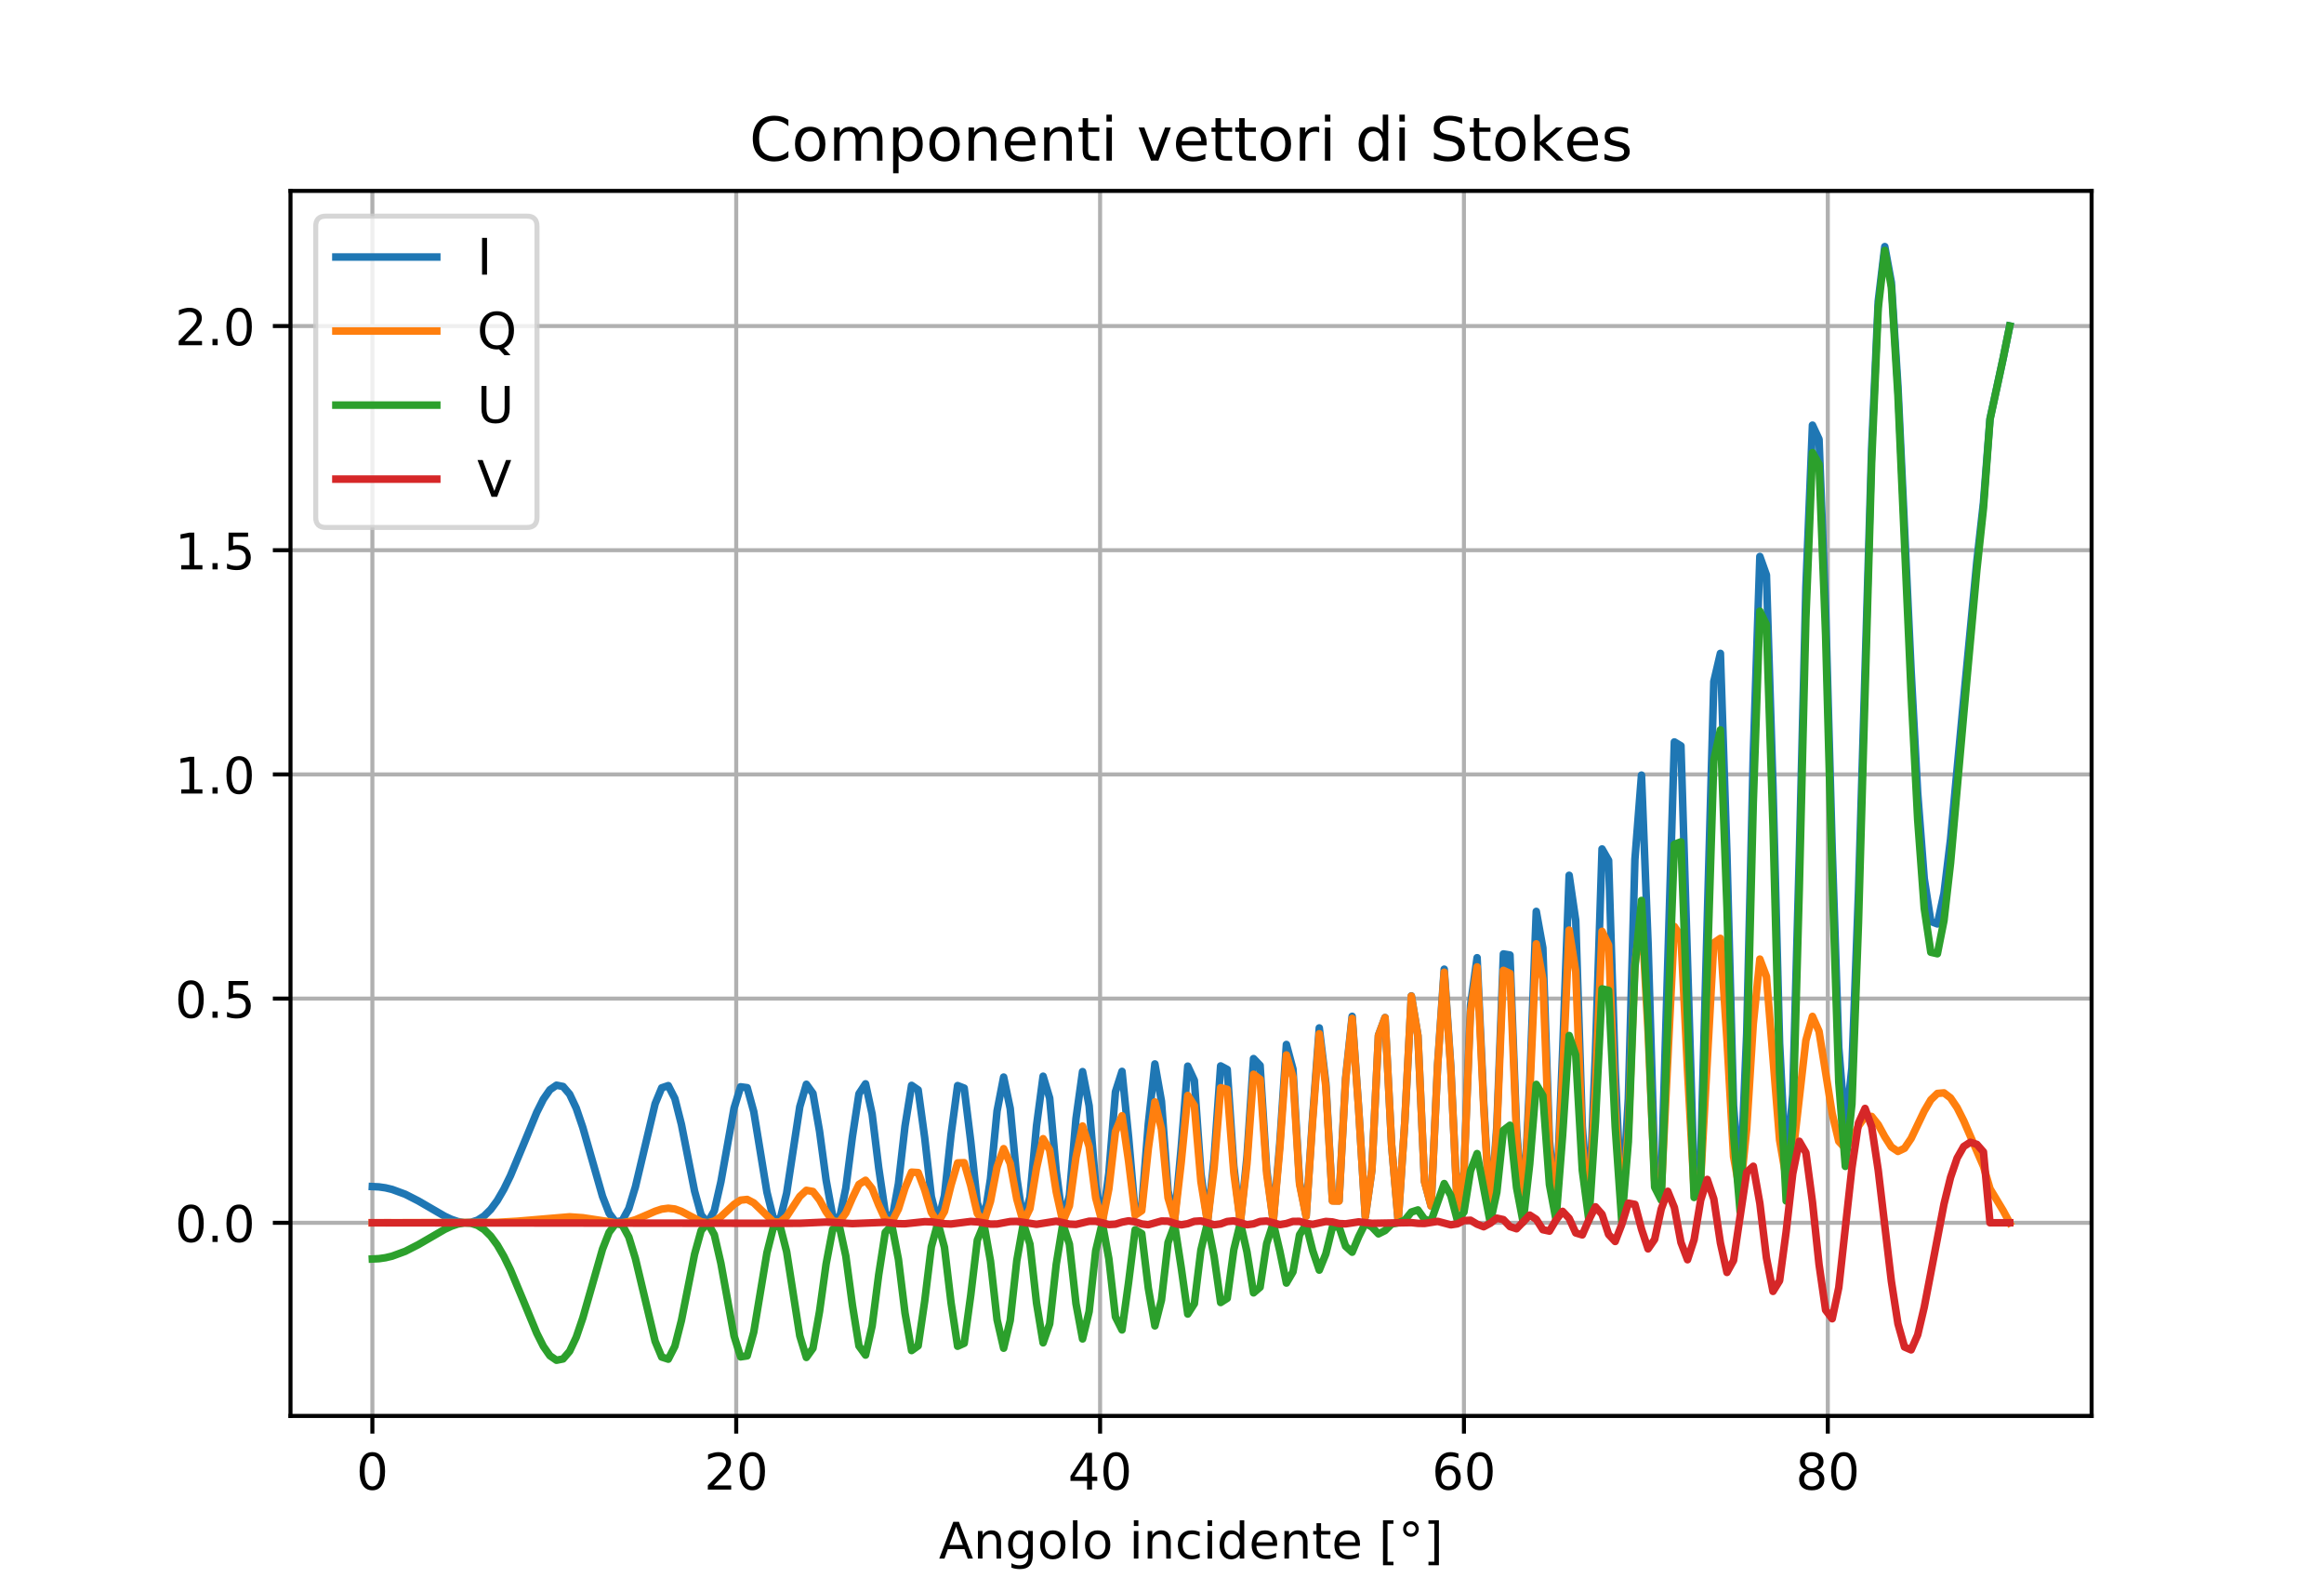<?xml version="1.0" encoding="utf-8" standalone="no"?>
<!DOCTYPE svg PUBLIC "-//W3C//DTD SVG 1.1//EN"
  "http://www.w3.org/Graphics/SVG/1.1/DTD/svg11.dtd">
<!-- Created with matplotlib (https://matplotlib.org/) -->
<svg height="315.36pt" version="1.1" viewBox="0 0 460.8 315.36" width="460.8pt" xmlns="http://www.w3.org/2000/svg" xmlns:xlink="http://www.w3.org/1999/xlink">
 <defs>
  <style type="text/css">
*{stroke-linecap:butt;stroke-linejoin:round;}
  </style>
 </defs>
 <g id="figure_1">
  <g id="patch_1">
   <path d="M 0 315.36 
L 460.8 315.36 
L 460.8 0 
L 0 0 
z
" style="fill:#ffffff;"/>
  </g>
  <g id="axes_1">
   <g id="patch_2">
    <path d="M 57.6 280.67 
L 414.72 280.67 
L 414.72 37.843 
L 57.6 37.843 
z
" style="fill:#ffffff;"/>
   </g>
   <g id="matplotlib.axis_1">
    <g id="xtick_1">
     <g id="line2d_1">
      <path clip-path="url(#pf45c859941)" d="M 73.833 280.67 
L 73.833 37.843 
" style="fill:none;stroke:#b0b0b0;stroke-linecap:square;stroke-width:0.8;"/>
     </g>
     <g id="line2d_2">
      <defs>
       <path d="M 0 0 
L 0 3.5 
" id="med51facd54" style="stroke:#000000;stroke-width:0.8;"/>
      </defs>
      <g>
       <use style="stroke:#000000;stroke-width:0.8;" x="73.833" xlink:href="#med51facd54" y="280.67"/>
      </g>
     </g>
     <g id="text_1">
      <!-- 0 -->
      <defs>
       <path d="M 31.781 66.406 
Q 24.172 66.406 20.328 58.906 
Q 16.5 51.422 16.5 36.375 
Q 16.5 21.391 20.328 13.891 
Q 24.172 6.391 31.781 6.391 
Q 39.453 6.391 43.281 13.891 
Q 47.125 21.391 47.125 36.375 
Q 47.125 51.422 43.281 58.906 
Q 39.453 66.406 31.781 66.406 
z
M 31.781 74.219 
Q 44.047 74.219 50.516 64.516 
Q 56.984 54.828 56.984 36.375 
Q 56.984 17.969 50.516 8.266 
Q 44.047 -1.422 31.781 -1.422 
Q 19.531 -1.422 13.062 8.266 
Q 6.594 17.969 6.594 36.375 
Q 6.594 54.828 13.062 64.516 
Q 19.531 74.219 31.781 74.219 
z
" id="DejaVuSans-48"/>
      </defs>
      <g transform="translate(70.651 295.269)scale(0.1 -0.1)">
       <use xlink:href="#DejaVuSans-48"/>
      </g>
     </g>
    </g>
    <g id="xtick_2">
     <g id="line2d_3">
      <path clip-path="url(#pf45c859941)" d="M 145.978 280.67 
L 145.978 37.843 
" style="fill:none;stroke:#b0b0b0;stroke-linecap:square;stroke-width:0.8;"/>
     </g>
     <g id="line2d_4">
      <g>
       <use style="stroke:#000000;stroke-width:0.8;" x="145.978" xlink:href="#med51facd54" y="280.67"/>
      </g>
     </g>
     <g id="text_2">
      <!-- 20 -->
      <defs>
       <path d="M 19.188 8.297 
L 53.609 8.297 
L 53.609 0 
L 7.328 0 
L 7.328 8.297 
Q 12.938 14.109 22.625 23.891 
Q 32.328 33.688 34.812 36.531 
Q 39.547 41.844 41.422 45.531 
Q 43.312 49.219 43.312 52.781 
Q 43.312 58.594 39.234 62.25 
Q 35.156 65.922 28.609 65.922 
Q 23.969 65.922 18.812 64.312 
Q 13.672 62.703 7.812 59.422 
L 7.812 69.391 
Q 13.766 71.781 18.938 73 
Q 24.125 74.219 28.422 74.219 
Q 39.75 74.219 46.484 68.547 
Q 53.219 62.891 53.219 53.422 
Q 53.219 48.922 51.531 44.891 
Q 49.859 40.875 45.406 35.406 
Q 44.188 33.984 37.641 27.219 
Q 31.109 20.453 19.188 8.297 
z
" id="DejaVuSans-50"/>
      </defs>
      <g transform="translate(139.616 295.269)scale(0.1 -0.1)">
       <use xlink:href="#DejaVuSans-50"/>
       <use x="63.623" xlink:href="#DejaVuSans-48"/>
      </g>
     </g>
    </g>
    <g id="xtick_3">
     <g id="line2d_5">
      <path clip-path="url(#pf45c859941)" d="M 218.124 280.67 
L 218.124 37.843 
" style="fill:none;stroke:#b0b0b0;stroke-linecap:square;stroke-width:0.8;"/>
     </g>
     <g id="line2d_6">
      <g>
       <use style="stroke:#000000;stroke-width:0.8;" x="218.124" xlink:href="#med51facd54" y="280.67"/>
      </g>
     </g>
     <g id="text_3">
      <!-- 40 -->
      <defs>
       <path d="M 37.797 64.312 
L 12.891 25.391 
L 37.797 25.391 
z
M 35.203 72.906 
L 47.609 72.906 
L 47.609 25.391 
L 58.016 25.391 
L 58.016 17.188 
L 47.609 17.188 
L 47.609 0 
L 37.797 0 
L 37.797 17.188 
L 4.891 17.188 
L 4.891 26.703 
z
" id="DejaVuSans-52"/>
      </defs>
      <g transform="translate(211.761 295.269)scale(0.1 -0.1)">
       <use xlink:href="#DejaVuSans-52"/>
       <use x="63.623" xlink:href="#DejaVuSans-48"/>
      </g>
     </g>
    </g>
    <g id="xtick_4">
     <g id="line2d_7">
      <path clip-path="url(#pf45c859941)" d="M 290.269 280.67 
L 290.269 37.843 
" style="fill:none;stroke:#b0b0b0;stroke-linecap:square;stroke-width:0.8;"/>
     </g>
     <g id="line2d_8">
      <g>
       <use style="stroke:#000000;stroke-width:0.8;" x="290.269" xlink:href="#med51facd54" y="280.67"/>
      </g>
     </g>
     <g id="text_4">
      <!-- 60 -->
      <defs>
       <path d="M 33.016 40.375 
Q 26.375 40.375 22.484 35.828 
Q 18.609 31.297 18.609 23.391 
Q 18.609 15.531 22.484 10.953 
Q 26.375 6.391 33.016 6.391 
Q 39.656 6.391 43.531 10.953 
Q 47.406 15.531 47.406 23.391 
Q 47.406 31.297 43.531 35.828 
Q 39.656 40.375 33.016 40.375 
z
M 52.594 71.297 
L 52.594 62.312 
Q 48.875 64.062 45.094 64.984 
Q 41.312 65.922 37.594 65.922 
Q 27.828 65.922 22.672 59.328 
Q 17.531 52.734 16.797 39.406 
Q 19.672 43.656 24.016 45.922 
Q 28.375 48.188 33.594 48.188 
Q 44.578 48.188 50.953 41.516 
Q 57.328 34.859 57.328 23.391 
Q 57.328 12.156 50.688 5.359 
Q 44.047 -1.422 33.016 -1.422 
Q 20.359 -1.422 13.672 8.266 
Q 6.984 17.969 6.984 36.375 
Q 6.984 53.656 15.188 63.938 
Q 23.391 74.219 37.203 74.219 
Q 40.922 74.219 44.703 73.484 
Q 48.484 72.75 52.594 71.297 
z
" id="DejaVuSans-54"/>
      </defs>
      <g transform="translate(283.907 295.269)scale(0.1 -0.1)">
       <use xlink:href="#DejaVuSans-54"/>
       <use x="63.623" xlink:href="#DejaVuSans-48"/>
      </g>
     </g>
    </g>
    <g id="xtick_5">
     <g id="line2d_9">
      <path clip-path="url(#pf45c859941)" d="M 362.415 280.67 
L 362.415 37.843 
" style="fill:none;stroke:#b0b0b0;stroke-linecap:square;stroke-width:0.8;"/>
     </g>
     <g id="line2d_10">
      <g>
       <use style="stroke:#000000;stroke-width:0.8;" x="362.415" xlink:href="#med51facd54" y="280.67"/>
      </g>
     </g>
     <g id="text_5">
      <!-- 80 -->
      <defs>
       <path d="M 31.781 34.625 
Q 24.75 34.625 20.719 30.859 
Q 16.703 27.094 16.703 20.516 
Q 16.703 13.922 20.719 10.156 
Q 24.75 6.391 31.781 6.391 
Q 38.812 6.391 42.859 10.172 
Q 46.922 13.969 46.922 20.516 
Q 46.922 27.094 42.891 30.859 
Q 38.875 34.625 31.781 34.625 
z
M 21.922 38.812 
Q 15.578 40.375 12.031 44.719 
Q 8.5 49.078 8.5 55.328 
Q 8.5 64.062 14.719 69.141 
Q 20.953 74.219 31.781 74.219 
Q 42.672 74.219 48.875 69.141 
Q 55.078 64.062 55.078 55.328 
Q 55.078 49.078 51.531 44.719 
Q 48 40.375 41.703 38.812 
Q 48.828 37.156 52.797 32.312 
Q 56.781 27.484 56.781 20.516 
Q 56.781 9.906 50.312 4.234 
Q 43.844 -1.422 31.781 -1.422 
Q 19.734 -1.422 13.25 4.234 
Q 6.781 9.906 6.781 20.516 
Q 6.781 27.484 10.781 32.312 
Q 14.797 37.156 21.922 38.812 
z
M 18.312 54.391 
Q 18.312 48.734 21.844 45.562 
Q 25.391 42.391 31.781 42.391 
Q 38.141 42.391 41.719 45.562 
Q 45.312 48.734 45.312 54.391 
Q 45.312 60.062 41.719 63.234 
Q 38.141 66.406 31.781 66.406 
Q 25.391 66.406 21.844 63.234 
Q 18.312 60.062 18.312 54.391 
z
" id="DejaVuSans-56"/>
      </defs>
      <g transform="translate(356.052 295.269)scale(0.1 -0.1)">
       <use xlink:href="#DejaVuSans-56"/>
       <use x="63.623" xlink:href="#DejaVuSans-48"/>
      </g>
     </g>
    </g>
    <g id="text_6">
     <!-- Angolo incidente [°] -->
     <defs>
      <path d="M 34.188 63.188 
L 20.797 26.906 
L 47.609 26.906 
z
M 28.609 72.906 
L 39.797 72.906 
L 67.578 0 
L 57.328 0 
L 50.688 18.703 
L 17.828 18.703 
L 11.188 0 
L 0.781 0 
z
" id="DejaVuSans-65"/>
      <path d="M 54.891 33.016 
L 54.891 0 
L 45.906 0 
L 45.906 32.719 
Q 45.906 40.484 42.875 44.328 
Q 39.844 48.188 33.797 48.188 
Q 26.516 48.188 22.312 43.547 
Q 18.109 38.922 18.109 30.906 
L 18.109 0 
L 9.078 0 
L 9.078 54.688 
L 18.109 54.688 
L 18.109 46.188 
Q 21.344 51.125 25.703 53.562 
Q 30.078 56 35.797 56 
Q 45.219 56 50.047 50.172 
Q 54.891 44.344 54.891 33.016 
z
" id="DejaVuSans-110"/>
      <path d="M 45.406 27.984 
Q 45.406 37.75 41.375 43.109 
Q 37.359 48.484 30.078 48.484 
Q 22.859 48.484 18.828 43.109 
Q 14.797 37.75 14.797 27.984 
Q 14.797 18.266 18.828 12.891 
Q 22.859 7.516 30.078 7.516 
Q 37.359 7.516 41.375 12.891 
Q 45.406 18.266 45.406 27.984 
z
M 54.391 6.781 
Q 54.391 -7.172 48.188 -13.984 
Q 42 -20.797 29.203 -20.797 
Q 24.469 -20.797 20.266 -20.094 
Q 16.062 -19.391 12.109 -17.922 
L 12.109 -9.188 
Q 16.062 -11.328 19.922 -12.344 
Q 23.781 -13.375 27.781 -13.375 
Q 36.625 -13.375 41.016 -8.766 
Q 45.406 -4.156 45.406 5.172 
L 45.406 9.625 
Q 42.625 4.781 38.281 2.391 
Q 33.938 0 27.875 0 
Q 17.828 0 11.672 7.656 
Q 5.516 15.328 5.516 27.984 
Q 5.516 40.672 11.672 48.328 
Q 17.828 56 27.875 56 
Q 33.938 56 38.281 53.609 
Q 42.625 51.219 45.406 46.391 
L 45.406 54.688 
L 54.391 54.688 
z
" id="DejaVuSans-103"/>
      <path d="M 30.609 48.391 
Q 23.391 48.391 19.188 42.75 
Q 14.984 37.109 14.984 27.297 
Q 14.984 17.484 19.156 11.844 
Q 23.344 6.203 30.609 6.203 
Q 37.797 6.203 41.984 11.859 
Q 46.188 17.531 46.188 27.297 
Q 46.188 37.016 41.984 42.703 
Q 37.797 48.391 30.609 48.391 
z
M 30.609 56 
Q 42.328 56 49.016 48.375 
Q 55.719 40.766 55.719 27.297 
Q 55.719 13.875 49.016 6.219 
Q 42.328 -1.422 30.609 -1.422 
Q 18.844 -1.422 12.172 6.219 
Q 5.516 13.875 5.516 27.297 
Q 5.516 40.766 12.172 48.375 
Q 18.844 56 30.609 56 
z
" id="DejaVuSans-111"/>
      <path d="M 9.422 75.984 
L 18.406 75.984 
L 18.406 0 
L 9.422 0 
z
" id="DejaVuSans-108"/>
      <path id="DejaVuSans-32"/>
      <path d="M 9.422 54.688 
L 18.406 54.688 
L 18.406 0 
L 9.422 0 
z
M 9.422 75.984 
L 18.406 75.984 
L 18.406 64.594 
L 9.422 64.594 
z
" id="DejaVuSans-105"/>
      <path d="M 48.781 52.594 
L 48.781 44.188 
Q 44.969 46.297 41.141 47.344 
Q 37.312 48.391 33.406 48.391 
Q 24.656 48.391 19.812 42.844 
Q 14.984 37.312 14.984 27.297 
Q 14.984 17.281 19.812 11.734 
Q 24.656 6.203 33.406 6.203 
Q 37.312 6.203 41.141 7.25 
Q 44.969 8.297 48.781 10.406 
L 48.781 2.094 
Q 45.016 0.344 40.984 -0.531 
Q 36.969 -1.422 32.422 -1.422 
Q 20.062 -1.422 12.781 6.344 
Q 5.516 14.109 5.516 27.297 
Q 5.516 40.672 12.859 48.328 
Q 20.219 56 33.016 56 
Q 37.156 56 41.109 55.141 
Q 45.062 54.297 48.781 52.594 
z
" id="DejaVuSans-99"/>
      <path d="M 45.406 46.391 
L 45.406 75.984 
L 54.391 75.984 
L 54.391 0 
L 45.406 0 
L 45.406 8.203 
Q 42.578 3.328 38.25 0.953 
Q 33.938 -1.422 27.875 -1.422 
Q 17.969 -1.422 11.734 6.484 
Q 5.516 14.406 5.516 27.297 
Q 5.516 40.188 11.734 48.094 
Q 17.969 56 27.875 56 
Q 33.938 56 38.25 53.625 
Q 42.578 51.266 45.406 46.391 
z
M 14.797 27.297 
Q 14.797 17.391 18.875 11.75 
Q 22.953 6.109 30.078 6.109 
Q 37.203 6.109 41.297 11.75 
Q 45.406 17.391 45.406 27.297 
Q 45.406 37.203 41.297 42.844 
Q 37.203 48.484 30.078 48.484 
Q 22.953 48.484 18.875 42.844 
Q 14.797 37.203 14.797 27.297 
z
" id="DejaVuSans-100"/>
      <path d="M 56.203 29.594 
L 56.203 25.203 
L 14.891 25.203 
Q 15.484 15.922 20.484 11.062 
Q 25.484 6.203 34.422 6.203 
Q 39.594 6.203 44.453 7.469 
Q 49.312 8.734 54.109 11.281 
L 54.109 2.781 
Q 49.266 0.734 44.188 -0.344 
Q 39.109 -1.422 33.891 -1.422 
Q 20.797 -1.422 13.156 6.188 
Q 5.516 13.812 5.516 26.812 
Q 5.516 40.234 12.766 48.109 
Q 20.016 56 32.328 56 
Q 43.359 56 49.781 48.891 
Q 56.203 41.797 56.203 29.594 
z
M 47.219 32.234 
Q 47.125 39.594 43.094 43.984 
Q 39.062 48.391 32.422 48.391 
Q 24.906 48.391 20.391 44.141 
Q 15.875 39.891 15.188 32.172 
z
" id="DejaVuSans-101"/>
      <path d="M 18.312 70.219 
L 18.312 54.688 
L 36.812 54.688 
L 36.812 47.703 
L 18.312 47.703 
L 18.312 18.016 
Q 18.312 11.328 20.141 9.422 
Q 21.969 7.516 27.594 7.516 
L 36.812 7.516 
L 36.812 0 
L 27.594 0 
Q 17.188 0 13.234 3.875 
Q 9.281 7.766 9.281 18.016 
L 9.281 47.703 
L 2.688 47.703 
L 2.688 54.688 
L 9.281 54.688 
L 9.281 70.219 
z
" id="DejaVuSans-116"/>
      <path d="M 8.594 75.984 
L 29.297 75.984 
L 29.297 69 
L 17.578 69 
L 17.578 -6.203 
L 29.297 -6.203 
L 29.297 -13.188 
L 8.594 -13.188 
z
" id="DejaVuSans-91"/>
      <path d="M 25 67.922 
Q 21.094 67.922 18.406 65.203 
Q 15.719 62.5 15.719 58.594 
Q 15.719 54.734 18.406 52.078 
Q 21.094 49.422 25 49.422 
Q 28.906 49.422 31.594 52.078 
Q 34.281 54.734 34.281 58.594 
Q 34.281 62.453 31.562 65.188 
Q 28.859 67.922 25 67.922 
z
M 25 74.219 
Q 28.125 74.219 31 73.016 
Q 33.891 71.828 35.984 69.578 
Q 38.234 67.391 39.359 64.594 
Q 40.484 61.812 40.484 58.594 
Q 40.484 52.156 35.969 47.688 
Q 31.453 43.219 24.906 43.219 
Q 18.312 43.219 13.906 47.609 
Q 9.516 52 9.516 58.594 
Q 9.516 65.141 14 69.672 
Q 18.5 74.219 25 74.219 
z
" id="DejaVuSans-176"/>
      <path d="M 30.422 75.984 
L 30.422 -13.188 
L 9.719 -13.188 
L 9.719 -6.203 
L 21.391 -6.203 
L 21.391 69 
L 9.719 69 
L 9.719 75.984 
z
" id="DejaVuSans-93"/>
     </defs>
     <g transform="translate(186.157 308.947)scale(0.1 -0.1)">
      <use xlink:href="#DejaVuSans-65"/>
      <use x="68.408" xlink:href="#DejaVuSans-110"/>
      <use x="131.787" xlink:href="#DejaVuSans-103"/>
      <use x="195.264" xlink:href="#DejaVuSans-111"/>
      <use x="256.445" xlink:href="#DejaVuSans-108"/>
      <use x="284.229" xlink:href="#DejaVuSans-111"/>
      <use x="345.41" xlink:href="#DejaVuSans-32"/>
      <use x="377.197" xlink:href="#DejaVuSans-105"/>
      <use x="404.98" xlink:href="#DejaVuSans-110"/>
      <use x="468.359" xlink:href="#DejaVuSans-99"/>
      <use x="523.34" xlink:href="#DejaVuSans-105"/>
      <use x="551.123" xlink:href="#DejaVuSans-100"/>
      <use x="614.6" xlink:href="#DejaVuSans-101"/>
      <use x="676.123" xlink:href="#DejaVuSans-110"/>
      <use x="739.502" xlink:href="#DejaVuSans-116"/>
      <use x="778.711" xlink:href="#DejaVuSans-101"/>
      <use x="840.234" xlink:href="#DejaVuSans-32"/>
      <use x="872.021" xlink:href="#DejaVuSans-91"/>
      <use x="911.035" xlink:href="#DejaVuSans-176"/>
      <use x="961.035" xlink:href="#DejaVuSans-93"/>
     </g>
    </g>
   </g>
   <g id="matplotlib.axis_2">
    <g id="ytick_1">
     <g id="line2d_11">
      <path clip-path="url(#pf45c859941)" d="M 57.6 242.383 
L 414.72 242.383 
" style="fill:none;stroke:#b0b0b0;stroke-linecap:square;stroke-width:0.8;"/>
     </g>
     <g id="line2d_12">
      <defs>
       <path d="M 0 0 
L -3.5 0 
" id="m9a1ca18e0e" style="stroke:#000000;stroke-width:0.8;"/>
      </defs>
      <g>
       <use style="stroke:#000000;stroke-width:0.8;" x="57.6" xlink:href="#m9a1ca18e0e" y="242.383"/>
      </g>
     </g>
     <g id="text_7">
      <!-- 0.0 -->
      <defs>
       <path d="M 10.688 12.406 
L 21 12.406 
L 21 0 
L 10.688 0 
z
" id="DejaVuSans-46"/>
      </defs>
      <g transform="translate(34.697 246.182)scale(0.1 -0.1)">
       <use xlink:href="#DejaVuSans-48"/>
       <use x="63.623" xlink:href="#DejaVuSans-46"/>
       <use x="95.41" xlink:href="#DejaVuSans-48"/>
      </g>
     </g>
    </g>
    <g id="ytick_2">
     <g id="line2d_13">
      <path clip-path="url(#pf45c859941)" d="M 57.6 197.944 
L 414.72 197.944 
" style="fill:none;stroke:#b0b0b0;stroke-linecap:square;stroke-width:0.8;"/>
     </g>
     <g id="line2d_14">
      <g>
       <use style="stroke:#000000;stroke-width:0.8;" x="57.6" xlink:href="#m9a1ca18e0e" y="197.944"/>
      </g>
     </g>
     <g id="text_8">
      <!-- 0.5 -->
      <defs>
       <path d="M 10.797 72.906 
L 49.516 72.906 
L 49.516 64.594 
L 19.828 64.594 
L 19.828 46.734 
Q 21.969 47.469 24.109 47.828 
Q 26.266 48.188 28.422 48.188 
Q 40.625 48.188 47.75 41.5 
Q 54.891 34.812 54.891 23.391 
Q 54.891 11.625 47.562 5.094 
Q 40.234 -1.422 26.906 -1.422 
Q 22.312 -1.422 17.547 -0.641 
Q 12.797 0.141 7.719 1.703 
L 7.719 11.625 
Q 12.109 9.234 16.797 8.062 
Q 21.484 6.891 26.703 6.891 
Q 35.156 6.891 40.078 11.328 
Q 45.016 15.766 45.016 23.391 
Q 45.016 31 40.078 35.438 
Q 35.156 39.891 26.703 39.891 
Q 22.75 39.891 18.812 39.016 
Q 14.891 38.141 10.797 36.281 
z
" id="DejaVuSans-53"/>
      </defs>
      <g transform="translate(34.697 201.743)scale(0.1 -0.1)">
       <use xlink:href="#DejaVuSans-48"/>
       <use x="63.623" xlink:href="#DejaVuSans-46"/>
       <use x="95.41" xlink:href="#DejaVuSans-53"/>
      </g>
     </g>
    </g>
    <g id="ytick_3">
     <g id="line2d_15">
      <path clip-path="url(#pf45c859941)" d="M 57.6 153.505 
L 414.72 153.505 
" style="fill:none;stroke:#b0b0b0;stroke-linecap:square;stroke-width:0.8;"/>
     </g>
     <g id="line2d_16">
      <g>
       <use style="stroke:#000000;stroke-width:0.8;" x="57.6" xlink:href="#m9a1ca18e0e" y="153.505"/>
      </g>
     </g>
     <g id="text_9">
      <!-- 1.0 -->
      <defs>
       <path d="M 12.406 8.297 
L 28.516 8.297 
L 28.516 63.922 
L 10.984 60.406 
L 10.984 69.391 
L 28.422 72.906 
L 38.281 72.906 
L 38.281 8.297 
L 54.391 8.297 
L 54.391 0 
L 12.406 0 
z
" id="DejaVuSans-49"/>
      </defs>
      <g transform="translate(34.697 157.304)scale(0.1 -0.1)">
       <use xlink:href="#DejaVuSans-49"/>
       <use x="63.623" xlink:href="#DejaVuSans-46"/>
       <use x="95.41" xlink:href="#DejaVuSans-48"/>
      </g>
     </g>
    </g>
    <g id="ytick_4">
     <g id="line2d_17">
      <path clip-path="url(#pf45c859941)" d="M 57.6 109.066 
L 414.72 109.066 
" style="fill:none;stroke:#b0b0b0;stroke-linecap:square;stroke-width:0.8;"/>
     </g>
     <g id="line2d_18">
      <g>
       <use style="stroke:#000000;stroke-width:0.8;" x="57.6" xlink:href="#m9a1ca18e0e" y="109.066"/>
      </g>
     </g>
     <g id="text_10">
      <!-- 1.5 -->
      <g transform="translate(34.697 112.865)scale(0.1 -0.1)">
       <use xlink:href="#DejaVuSans-49"/>
       <use x="63.623" xlink:href="#DejaVuSans-46"/>
       <use x="95.41" xlink:href="#DejaVuSans-53"/>
      </g>
     </g>
    </g>
    <g id="ytick_5">
     <g id="line2d_19">
      <path clip-path="url(#pf45c859941)" d="M 57.6 64.627 
L 414.72 64.627 
" style="fill:none;stroke:#b0b0b0;stroke-linecap:square;stroke-width:0.8;"/>
     </g>
     <g id="line2d_20">
      <g>
       <use style="stroke:#000000;stroke-width:0.8;" x="57.6" xlink:href="#m9a1ca18e0e" y="64.627"/>
      </g>
     </g>
     <g id="text_11">
      <!-- 2.0 -->
      <g transform="translate(34.697 68.426)scale(0.1 -0.1)">
       <use xlink:href="#DejaVuSans-50"/>
       <use x="63.623" xlink:href="#DejaVuSans-46"/>
       <use x="95.41" xlink:href="#DejaVuSans-48"/>
      </g>
     </g>
    </g>
   </g>
   <g id="line2d_21">
    <path clip-path="url(#pf45c859941)" d="M 73.833 235.205 
L 75.137 235.268 
L 76.44 235.456 
L 77.744 235.767 
L 80.352 236.726 
L 82.96 238.057 
L 88.175 241.081 
L 89.479 241.691 
L 90.783 242.138 
L 92.086 242.359 
L 93.39 242.289 
L 94.694 241.866 
L 95.998 241.03 
L 97.302 239.739 
L 98.606 237.969 
L 99.909 235.726 
L 101.213 233.051 
L 103.821 226.803 
L 106.429 220.491 
L 107.732 217.892 
L 109.036 216.016 
L 110.34 215.111 
L 111.644 215.369 
L 112.948 216.893 
L 114.252 219.658 
L 115.555 223.482 
L 119.467 237.148 
L 120.771 240.489 
L 122.075 242.225 
L 123.378 241.952 
L 124.682 239.552 
L 125.986 235.266 
L 129.898 218.788 
L 131.201 215.635 
L 132.505 215.196 
L 133.809 217.75 
L 135.113 222.896 
L 137.721 236.109 
L 139.024 240.846 
L 140.328 242.35 
L 141.632 240.002 
L 142.936 234.275 
L 145.544 219.669 
L 146.847 215.43 
L 148.151 215.604 
L 149.455 220.356 
L 152.063 236.303 
L 153.367 241.57 
L 154.67 241.742 
L 155.974 236.507 
L 158.582 219.372 
L 159.886 214.93 
L 161.19 216.743 
L 162.493 224.209 
L 163.797 233.9 
L 165.101 241.021 
L 166.405 241.777 
L 167.709 235.505 
L 169.013 225.339 
L 170.316 216.802 
L 171.62 214.838 
L 172.924 220.84 
L 174.228 231.483 
L 175.532 240.373 
L 176.836 241.831 
L 178.139 234.643 
L 179.443 223.235 
L 180.747 215.142 
L 182.051 216.041 
L 183.355 225.586 
L 184.659 237.181 
L 185.962 242.363 
L 187.266 237.022 
L 188.57 224.887 
L 189.874 215.187 
L 191.178 215.69 
L 192.482 226.278 
L 193.785 238.489 
L 195.089 242.071 
L 196.393 233.669 
L 197.697 220.229 
L 199.001 213.503 
L 200.305 219.727 
L 201.608 233.519 
L 202.912 242.171 
L 204.216 237.283 
L 205.52 223.152 
L 206.824 213.334 
L 208.128 217.678 
L 209.431 232.128 
L 210.735 242.071 
L 212.039 236.971 
L 213.343 221.759 
L 214.647 212.416 
L 215.951 219.19 
L 217.254 234.971 
L 218.558 242.291 
L 219.862 232.57 
L 221.166 216.433 
L 222.47 212.371 
L 223.774 225.383 
L 225.077 240.33 
L 226.381 239.165 
L 227.685 222.794 
L 228.989 210.898 
L 230.293 218.301 
L 231.597 236.053 
L 232.9 241.694 
L 234.204 227.533 
L 235.508 211.332 
L 236.812 214.158 
L 238.116 232.603 
L 239.42 242.247 
L 240.723 229.69 
L 242.027 211.292 
L 243.331 211.989 
L 244.635 231.122 
L 245.939 242.271 
L 247.243 229.347 
L 248.546 209.835 
L 249.85 211.2 
L 251.154 231.797 
L 252.458 242.083 
L 253.762 226.558 
L 255.066 207.038 
L 256.369 211.932 
L 257.673 234.354 
L 258.977 241.057 
L 260.281 221.272 
L 261.585 203.76 
L 262.889 214.746 
L 264.192 237.983 
L 265.496 238.014 
L 266.8 213.787 
L 268.104 201.461 
L 269.408 219.968 
L 270.712 241.169 
L 272.015 231.878 
L 273.319 205.215 
L 274.623 201.7 
L 275.927 227 
L 277.231 241.998 
L 278.535 222.479 
L 279.838 197.409 
L 281.142 205.255 
L 282.446 234.165 
L 283.75 239.037 
L 285.054 210.968 
L 286.358 192.116 
L 287.661 211.454 
L 288.965 239.426 
L 290.269 232.273 
L 291.573 199.312 
L 292.877 189.84 
L 294.181 218.358 
L 295.484 241.624 
L 296.788 223.281 
L 298.092 189.094 
L 299.396 189.306 
L 300.7 223.761 
L 302.004 241.264 
L 303.307 214.534 
L 304.611 180.659 
L 305.915 187.892 
L 307.219 225.977 
L 308.523 240.193 
L 309.827 208.685 
L 311.13 173.505 
L 312.434 182.484 
L 313.738 223.358 
L 315.042 240.229 
L 316.346 208.694 
L 317.65 168.285 
L 318.953 170.559 
L 320.257 212.415 
L 321.561 240.323 
L 322.865 217.826 
L 324.169 170.353 
L 325.473 153.65 
L 326.776 186.921 
L 328.08 230.978 
L 329.384 234.311 
L 331.992 147.066 
L 333.296 147.844 
L 335.903 233.48 
L 337.207 229.617 
L 339.815 135.084 
L 341.119 129.514 
L 342.422 169.492 
L 343.726 219.199 
L 345.03 235.836 
L 346.334 204.892 
L 347.638 149.557 
L 348.942 110.307 
L 350.245 113.974 
L 351.549 156.073 
L 352.853 206.698 
L 354.157 232.335 
L 355.461 216.979 
L 356.765 169.668 
L 358.068 116.452 
L 359.372 84.274 
L 360.676 87.076 
L 361.98 120.844 
L 363.284 168.108 
L 364.588 207.641 
L 365.891 223.814 
L 367.195 211.681 
L 368.499 176.83 
L 371.107 88.926 
L 372.411 59.731 
L 373.714 48.881 
L 375.018 55.969 
L 376.322 76.575 
L 378.93 132.884 
L 380.234 157.182 
L 381.537 174.147 
L 382.841 182.653 
L 384.145 183.144 
L 385.449 177.074 
L 386.753 166.36 
L 389.36 138.517 
L 391.968 111.26 
L 393.272 99.665 
L 394.576 83.007 
L 397.183 71.011 
L 398.487 64.627 
L 398.487 64.627 
" style="fill:none;stroke:#1f77b4;stroke-linecap:square;stroke-width:1.5;"/>
   </g>
   <g id="line2d_22">
    <path clip-path="url(#pf45c859941)" d="M 73.833 242.383 
L 98.606 242.301 
L 102.517 242.076 
L 112.948 241.199 
L 115.555 241.382 
L 122.075 242.37 
L 123.378 242.349 
L 124.682 242.157 
L 125.986 241.788 
L 128.594 240.675 
L 129.898 240.102 
L 131.201 239.673 
L 132.505 239.499 
L 133.809 239.649 
L 135.113 240.121 
L 139.024 242.177 
L 140.328 242.375 
L 141.632 242.04 
L 142.936 241.175 
L 145.544 238.738 
L 146.847 237.894 
L 148.151 237.756 
L 149.455 238.436 
L 153.367 242.217 
L 154.67 242.246 
L 155.974 241.129 
L 158.582 237.158 
L 159.886 235.949 
L 161.19 236.182 
L 162.493 237.848 
L 163.797 240.198 
L 165.101 242.016 
L 166.405 242.211 
L 167.709 240.445 
L 169.013 237.451 
L 170.316 234.771 
L 171.62 233.955 
L 172.924 235.605 
L 174.228 238.855 
L 175.532 241.708 
L 176.836 242.187 
L 178.139 239.668 
L 179.443 235.504 
L 180.747 232.347 
L 182.051 232.431 
L 183.355 235.875 
L 184.659 240.311 
L 185.962 242.366 
L 187.266 240.143 
L 188.57 234.922 
L 189.874 230.519 
L 191.178 230.468 
L 192.482 235.026 
L 193.785 240.556 
L 195.089 242.224 
L 196.393 238.126 
L 197.697 231.345 
L 199.001 227.691 
L 200.305 230.613 
L 201.608 237.676 
L 202.912 242.257 
L 204.216 239.559 
L 205.52 231.557 
L 206.824 225.718 
L 208.128 227.936 
L 209.431 236.266 
L 210.735 242.181 
L 212.039 239.028 
L 213.343 229.407 
L 214.647 223.201 
L 215.951 227.276 
L 217.254 237.464 
L 218.558 242.308 
L 219.862 235.657 
L 221.166 224.331 
L 222.47 221.176 
L 223.774 230.178 
L 225.077 240.875 
L 226.381 239.992 
L 227.685 227.684 
L 228.989 218.427 
L 230.293 223.802 
L 231.597 237.423 
L 232.9 241.825 
L 234.204 230.457 
L 235.508 217.146 
L 236.812 219.159 
L 238.116 234.232 
L 239.42 242.256 
L 240.723 231.565 
L 242.027 215.611 
L 243.331 215.934 
L 244.635 232.477 
L 245.939 242.273 
L 247.243 230.695 
L 248.546 212.949 
L 249.85 213.935 
L 251.154 232.638 
L 252.458 242.097 
L 253.762 227.592 
L 255.066 209.119 
L 256.369 213.527 
L 257.673 234.721 
L 258.977 241.105 
L 260.281 222.009 
L 261.585 204.917 
L 262.889 215.442 
L 264.192 238.071 
L 265.496 238.085 
L 266.8 214.168 
L 268.104 201.879 
L 269.408 220.134 
L 270.712 241.174 
L 272.015 231.911 
L 273.319 205.28 
L 274.623 201.729 
L 275.927 227.002 
L 277.231 241.998 
L 278.535 222.485 
L 279.838 197.459 
L 281.142 205.343 
L 282.446 234.198 
L 283.75 239.056 
L 285.054 211.247 
L 286.358 192.72 
L 287.661 211.934 
L 288.965 239.475 
L 290.269 232.508 
L 291.573 200.567 
L 292.877 191.661 
L 294.181 219.32 
L 295.484 241.632 
L 296.788 224.287 
L 298.092 192.35 
L 299.396 192.959 
L 300.7 225.156 
L 302.004 241.292 
L 303.307 217.129 
L 304.611 187.094 
L 305.915 194.097 
L 307.219 227.924 
L 308.523 240.348 
L 309.827 213.53 
L 311.13 184.368 
L 312.434 192.609 
L 313.738 226.635 
L 315.042 240.375 
L 316.346 215.5 
L 317.65 184.608 
L 318.953 187.333 
L 320.257 219.559 
L 321.561 240.367 
L 322.865 224.212 
L 324.169 191.222 
L 325.473 180.819 
L 326.776 204.438 
L 328.08 234.046 
L 329.384 236.258 
L 331.992 183.661 
L 333.296 185.632 
L 334.599 212.243 
L 335.903 235.84 
L 337.207 233.77 
L 339.815 186.904 
L 341.119 186.005 
L 342.422 206.236 
L 343.726 229.244 
L 345.03 236.411 
L 346.334 223.773 
L 347.638 202.958 
L 348.942 190.117 
L 350.245 193.559 
L 352.853 225.977 
L 354.157 233.484 
L 355.461 229.066 
L 358.068 206.226 
L 359.372 201.472 
L 360.676 204.432 
L 363.284 220.748 
L 364.588 226.236 
L 365.891 227.626 
L 367.195 225.922 
L 368.499 223.193 
L 369.803 221.339 
L 371.107 221.304 
L 372.411 222.932 
L 373.714 225.32 
L 375.018 227.365 
L 376.322 228.236 
L 377.626 227.611 
L 378.93 225.681 
L 381.537 220.233 
L 382.841 218.009 
L 384.145 216.746 
L 385.449 216.631 
L 386.753 217.634 
L 388.057 219.567 
L 389.36 222.156 
L 393.272 231.176 
L 394.576 235.638 
L 397.183 239.966 
L 398.487 242.383 
L 398.487 242.383 
" style="fill:none;stroke:#ff7f0e;stroke-linecap:square;stroke-width:1.5;"/>
   </g>
   <g id="line2d_23">
    <path clip-path="url(#pf45c859941)" d="M 73.833 249.561 
L 75.137 249.498 
L 76.44 249.309 
L 77.744 248.999 
L 80.352 248.039 
L 82.96 246.709 
L 88.175 243.684 
L 89.479 243.075 
L 90.783 242.628 
L 92.086 242.407 
L 93.39 242.476 
L 94.694 242.9 
L 95.998 243.735 
L 97.302 245.026 
L 98.606 246.796 
L 99.909 249.039 
L 101.213 251.712 
L 103.821 257.957 
L 106.429 264.263 
L 107.732 266.859 
L 109.036 268.731 
L 110.34 269.633 
L 111.644 269.371 
L 112.948 267.845 
L 114.252 265.08 
L 115.555 261.258 
L 119.467 247.607 
L 120.771 244.272 
L 122.075 242.54 
L 123.378 242.813 
L 124.682 245.205 
L 125.986 249.475 
L 129.898 265.867 
L 131.201 268.993 
L 132.505 269.417 
L 133.809 266.864 
L 135.113 261.738 
L 137.721 248.606 
L 139.024 243.906 
L 140.328 242.415 
L 141.632 244.738 
L 142.936 250.4 
L 145.544 264.802 
L 146.847 268.959 
L 148.151 268.759 
L 149.455 264.053 
L 152.063 248.348 
L 153.367 243.178 
L 154.67 243.008 
L 155.974 248.122 
L 158.582 264.793 
L 159.886 269.072 
L 161.19 267.262 
L 162.493 259.982 
L 163.797 250.578 
L 165.101 243.693 
L 166.405 242.962 
L 167.709 248.981 
L 169.013 258.697 
L 170.316 266.805 
L 171.62 268.607 
L 172.924 262.831 
L 174.228 252.694 
L 175.532 244.274 
L 176.836 242.896 
L 178.139 249.629 
L 179.443 260.252 
L 180.747 267.708 
L 182.051 266.773 
L 183.355 257.867 
L 184.659 247.151 
L 185.962 242.393 
L 187.266 247.25 
L 188.57 258.207 
L 189.874 266.854 
L 191.178 266.269 
L 192.482 256.707 
L 193.785 245.816 
L 195.089 242.645 
L 196.393 249.982 
L 197.697 261.59 
L 199.001 267.246 
L 200.305 261.739 
L 201.608 249.889 
L 202.912 242.546 
L 204.216 246.623 
L 205.52 258.274 
L 206.824 266.176 
L 208.128 262.422 
L 209.431 250.607 
L 210.735 242.612 
L 212.039 246.622 
L 213.343 258.41 
L 214.647 265.406 
L 215.951 259.978 
L 217.254 247.918 
L 218.558 242.426 
L 219.862 249.519 
L 221.166 261.022 
L 222.47 263.619 
L 223.774 254.211 
L 225.077 243.763 
L 226.381 244.523 
L 227.685 255.325 
L 228.989 262.815 
L 230.293 257.698 
L 231.597 246.302 
L 232.9 242.77 
L 234.204 251.222 
L 235.508 260.471 
L 236.812 258.421 
L 238.116 247.774 
L 239.42 242.418 
L 240.723 249.009 
L 242.027 258.19 
L 243.331 257.356 
L 244.635 247.724 
L 245.939 242.393 
L 247.243 248.142 
L 248.546 256.273 
L 249.85 255.152 
L 251.154 246.504 
L 252.458 242.453 
L 253.762 247.998 
L 255.066 254.33 
L 256.369 252.105 
L 257.673 244.764 
L 258.977 242.717 
L 260.281 247.905 
L 261.585 251.765 
L 262.889 248.541 
L 264.192 243.245 
L 265.496 243.153 
L 266.8 247.032 
L 268.104 248.212 
L 269.408 245.102 
L 270.712 242.483 
L 272.015 243.211 
L 273.319 244.58 
L 274.623 243.93 
L 275.927 242.639 
L 277.231 242.382 
L 278.535 241.873 
L 279.838 240.259 
L 281.142 239.837 
L 282.446 241.669 
L 283.75 242.049 
L 286.358 234.611 
L 287.661 236.969 
L 288.965 241.886 
L 290.269 240.258 
L 291.573 232.072 
L 292.877 228.67 
L 295.484 242.333 
L 296.788 236.336 
L 298.092 224.052 
L 299.396 223.048 
L 300.7 235.41 
L 302.004 242.242 
L 303.307 230.743 
L 304.611 214.952 
L 305.915 217.167 
L 307.219 234.808 
L 308.523 241.78 
L 309.827 225.123 
L 311.13 205.265 
L 312.434 209.121 
L 313.738 231.983 
L 315.042 241.873 
L 316.346 222.326 
L 317.65 196.017 
L 318.953 196.31 
L 320.257 223.319 
L 321.561 242.135 
L 322.865 226.33 
L 324.169 191.811 
L 325.473 178.493 
L 326.776 202.264 
L 328.08 235.328 
L 329.384 237.887 
L 331.992 167.363 
L 333.296 166.873 
L 335.903 237.359 
L 337.207 234.095 
L 339.815 150.661 
L 341.119 144.685 
L 342.422 179.855 
L 343.726 224.803 
L 345.03 240.178 
L 346.334 211.421 
L 347.638 159.095 
L 348.942 121.15 
L 350.245 123.821 
L 351.549 163.828 
L 352.853 212.845 
L 354.157 238.056 
L 355.461 223.055 
L 356.765 176.039 
L 358.068 122.558 
L 359.372 89.714 
L 360.676 92.01 
L 361.98 125.897 
L 363.284 173.922 
L 364.588 214.433 
L 365.891 231.201 
L 367.195 218.849 
L 368.499 182.901 
L 371.107 91.582 
L 372.411 61.069 
L 373.714 49.636 
L 375.018 56.937 
L 376.322 78.394 
L 378.93 137.138 
L 380.234 162.449 
L 381.537 180.046 
L 382.841 188.754 
L 384.145 189.051 
L 385.449 182.48 
L 386.753 171.067 
L 389.36 141.633 
L 391.968 112.961 
L 393.272 100.802 
L 394.576 83.15 
L 397.183 71.028 
L 398.487 64.627 
L 398.487 64.627 
" style="fill:none;stroke:#2ca02c;stroke-linecap:square;stroke-width:1.5;"/>
   </g>
   <g id="line2d_24">
    <path clip-path="url(#pf45c859941)" d="M 73.833 242.383 
L 155.974 242.486 
L 158.582 242.483 
L 163.797 242.243 
L 169.013 242.549 
L 175.532 242.283 
L 178.139 242.566 
L 179.443 242.579 
L 183.355 242.161 
L 184.659 242.203 
L 187.266 242.573 
L 188.57 242.624 
L 192.482 242.12 
L 193.785 242.198 
L 196.393 242.642 
L 197.697 242.625 
L 200.305 242.136 
L 201.608 242.103 
L 205.52 242.688 
L 209.431 242.062 
L 212.039 242.651 
L 213.343 242.71 
L 215.951 242.077 
L 217.254 242.067 
L 219.862 242.735 
L 221.166 242.659 
L 222.47 242.258 
L 223.774 241.995 
L 225.077 242.19 
L 226.381 242.623 
L 227.685 242.771 
L 230.293 242.034 
L 231.597 242.058 
L 232.9 242.496 
L 234.204 242.794 
L 235.508 242.562 
L 236.812 242.094 
L 238.116 242.004 
L 240.723 242.785 
L 242.027 242.609 
L 243.331 242.126 
L 244.635 241.999 
L 247.243 242.773 
L 248.546 242.595 
L 249.85 242.124 
L 251.154 242.03 
L 253.762 242.753 
L 255.066 242.53 
L 256.369 242.108 
L 257.673 242.103 
L 258.977 242.498 
L 260.281 242.7 
L 262.889 242.12 
L 264.192 242.216 
L 265.496 242.536 
L 266.8 242.593 
L 269.408 242.201 
L 272.015 242.492 
L 279.838 242.35 
L 281.142 242.496 
L 282.446 242.521 
L 285.054 242.099 
L 287.661 242.791 
L 288.965 242.59 
L 290.269 241.954 
L 291.573 241.879 
L 292.877 242.657 
L 294.181 243.168 
L 295.484 242.474 
L 296.788 241.468 
L 298.092 241.757 
L 299.396 243.133 
L 300.7 243.566 
L 303.307 240.86 
L 304.611 241.703 
L 305.915 243.752 
L 307.219 244.033 
L 308.523 241.843 
L 309.827 240.12 
L 311.13 241.502 
L 312.434 244.39 
L 313.738 244.785 
L 315.042 241.792 
L 316.346 239.215 
L 317.65 240.702 
L 318.953 244.698 
L 320.257 246.088 
L 321.561 242.725 
L 322.865 238.489 
L 324.169 238.736 
L 325.473 243.619 
L 326.776 247.552 
L 328.08 245.666 
L 329.384 239.656 
L 330.688 236.147 
L 331.992 239.354 
L 333.296 246.278 
L 334.599 249.704 
L 335.903 245.732 
L 337.207 237.902 
L 338.511 233.792 
L 339.815 237.664 
L 341.119 246.372 
L 342.422 252.223 
L 343.726 249.854 
L 346.334 232.355 
L 347.638 231.177 
L 348.942 238.54 
L 350.245 249.321 
L 351.549 255.98 
L 352.853 253.862 
L 354.157 244.127 
L 355.461 232.665 
L 356.765 226.228 
L 358.068 228.483 
L 359.372 238.267 
L 360.676 250.635 
L 361.98 259.683 
L 363.284 261.405 
L 364.588 255.231 
L 367.195 231.528 
L 368.499 222.614 
L 369.803 219.716 
L 371.107 223.31 
L 372.411 231.959 
L 375.018 253.984 
L 376.322 262.379 
L 377.626 267.005 
L 378.93 267.575 
L 380.234 264.606 
L 381.537 259.107 
L 385.449 238.676 
L 386.753 233.38 
L 388.057 229.557 
L 389.36 227.268 
L 390.664 226.419 
L 391.968 226.837 
L 393.272 228.327 
L 394.576 242.383 
L 398.487 242.383 
L 398.487 242.383 
" style="fill:none;stroke:#d62728;stroke-linecap:square;stroke-width:1.5;"/>
   </g>
   <g id="patch_3">
    <path d="M 57.6 280.67 
L 57.6 37.843 
" style="fill:none;stroke:#000000;stroke-linecap:square;stroke-linejoin:miter;stroke-width:0.8;"/>
   </g>
   <g id="patch_4">
    <path d="M 414.72 280.67 
L 414.72 37.843 
" style="fill:none;stroke:#000000;stroke-linecap:square;stroke-linejoin:miter;stroke-width:0.8;"/>
   </g>
   <g id="patch_5">
    <path d="M 57.6 280.67 
L 414.72 280.67 
" style="fill:none;stroke:#000000;stroke-linecap:square;stroke-linejoin:miter;stroke-width:0.8;"/>
   </g>
   <g id="patch_6">
    <path d="M 57.6 37.843 
L 414.72 37.843 
" style="fill:none;stroke:#000000;stroke-linecap:square;stroke-linejoin:miter;stroke-width:0.8;"/>
   </g>
   <g id="text_12">
    <!-- Componenti vettori di Stokes -->
    <defs>
     <path d="M 64.406 67.281 
L 64.406 56.891 
Q 59.422 61.531 53.781 63.812 
Q 48.141 66.109 41.797 66.109 
Q 29.297 66.109 22.656 58.469 
Q 16.016 50.828 16.016 36.375 
Q 16.016 21.969 22.656 14.328 
Q 29.297 6.688 41.797 6.688 
Q 48.141 6.688 53.781 8.984 
Q 59.422 11.281 64.406 15.922 
L 64.406 5.609 
Q 59.234 2.094 53.438 0.328 
Q 47.656 -1.422 41.219 -1.422 
Q 24.656 -1.422 15.125 8.703 
Q 5.609 18.844 5.609 36.375 
Q 5.609 53.953 15.125 64.078 
Q 24.656 74.219 41.219 74.219 
Q 47.75 74.219 53.531 72.484 
Q 59.328 70.75 64.406 67.281 
z
" id="DejaVuSans-67"/>
     <path d="M 52 44.188 
Q 55.375 50.25 60.062 53.125 
Q 64.75 56 71.094 56 
Q 79.641 56 84.281 50.016 
Q 88.922 44.047 88.922 33.016 
L 88.922 0 
L 79.891 0 
L 79.891 32.719 
Q 79.891 40.578 77.094 44.375 
Q 74.312 48.188 68.609 48.188 
Q 61.625 48.188 57.562 43.547 
Q 53.516 38.922 53.516 30.906 
L 53.516 0 
L 44.484 0 
L 44.484 32.719 
Q 44.484 40.625 41.703 44.406 
Q 38.922 48.188 33.109 48.188 
Q 26.219 48.188 22.156 43.531 
Q 18.109 38.875 18.109 30.906 
L 18.109 0 
L 9.078 0 
L 9.078 54.688 
L 18.109 54.688 
L 18.109 46.188 
Q 21.188 51.219 25.484 53.609 
Q 29.781 56 35.688 56 
Q 41.656 56 45.828 52.969 
Q 50 49.953 52 44.188 
z
" id="DejaVuSans-109"/>
     <path d="M 18.109 8.203 
L 18.109 -20.797 
L 9.078 -20.797 
L 9.078 54.688 
L 18.109 54.688 
L 18.109 46.391 
Q 20.953 51.266 25.266 53.625 
Q 29.594 56 35.594 56 
Q 45.562 56 51.781 48.094 
Q 58.016 40.188 58.016 27.297 
Q 58.016 14.406 51.781 6.484 
Q 45.562 -1.422 35.594 -1.422 
Q 29.594 -1.422 25.266 0.953 
Q 20.953 3.328 18.109 8.203 
z
M 48.688 27.297 
Q 48.688 37.203 44.609 42.844 
Q 40.531 48.484 33.406 48.484 
Q 26.266 48.484 22.188 42.844 
Q 18.109 37.203 18.109 27.297 
Q 18.109 17.391 22.188 11.75 
Q 26.266 6.109 33.406 6.109 
Q 40.531 6.109 44.609 11.75 
Q 48.688 17.391 48.688 27.297 
z
" id="DejaVuSans-112"/>
     <path d="M 2.984 54.688 
L 12.5 54.688 
L 29.594 8.797 
L 46.688 54.688 
L 56.203 54.688 
L 35.688 0 
L 23.484 0 
z
" id="DejaVuSans-118"/>
     <path d="M 41.109 46.297 
Q 39.594 47.172 37.812 47.578 
Q 36.031 48 33.891 48 
Q 26.266 48 22.188 43.047 
Q 18.109 38.094 18.109 28.812 
L 18.109 0 
L 9.078 0 
L 9.078 54.688 
L 18.109 54.688 
L 18.109 46.188 
Q 20.953 51.172 25.484 53.578 
Q 30.031 56 36.531 56 
Q 37.453 56 38.578 55.875 
Q 39.703 55.766 41.062 55.516 
z
" id="DejaVuSans-114"/>
     <path d="M 53.516 70.516 
L 53.516 60.891 
Q 47.906 63.578 42.922 64.891 
Q 37.938 66.219 33.297 66.219 
Q 25.25 66.219 20.875 63.094 
Q 16.5 59.969 16.5 54.203 
Q 16.5 49.359 19.406 46.891 
Q 22.312 44.438 30.422 42.922 
L 36.375 41.703 
Q 47.406 39.594 52.656 34.297 
Q 57.906 29 57.906 20.125 
Q 57.906 9.516 50.797 4.047 
Q 43.703 -1.422 29.984 -1.422 
Q 24.812 -1.422 18.969 -0.25 
Q 13.141 0.922 6.891 3.219 
L 6.891 13.375 
Q 12.891 10.016 18.656 8.297 
Q 24.422 6.594 29.984 6.594 
Q 38.422 6.594 43.016 9.906 
Q 47.609 13.234 47.609 19.391 
Q 47.609 24.75 44.312 27.781 
Q 41.016 30.812 33.5 32.328 
L 27.484 33.5 
Q 16.453 35.688 11.516 40.375 
Q 6.594 45.062 6.594 53.422 
Q 6.594 63.094 13.406 68.656 
Q 20.219 74.219 32.172 74.219 
Q 37.312 74.219 42.625 73.281 
Q 47.953 72.359 53.516 70.516 
z
" id="DejaVuSans-83"/>
     <path d="M 9.078 75.984 
L 18.109 75.984 
L 18.109 31.109 
L 44.922 54.688 
L 56.391 54.688 
L 27.391 29.109 
L 57.625 0 
L 45.906 0 
L 18.109 26.703 
L 18.109 0 
L 9.078 0 
z
" id="DejaVuSans-107"/>
     <path d="M 44.281 53.078 
L 44.281 44.578 
Q 40.484 46.531 36.375 47.5 
Q 32.281 48.484 27.875 48.484 
Q 21.188 48.484 17.844 46.438 
Q 14.5 44.391 14.5 40.281 
Q 14.5 37.156 16.891 35.375 
Q 19.281 33.594 26.516 31.984 
L 29.594 31.297 
Q 39.156 29.25 43.188 25.516 
Q 47.219 21.781 47.219 15.094 
Q 47.219 7.469 41.188 3.016 
Q 35.156 -1.422 24.609 -1.422 
Q 20.219 -1.422 15.453 -0.562 
Q 10.688 0.297 5.422 2 
L 5.422 11.281 
Q 10.406 8.688 15.234 7.391 
Q 20.062 6.109 24.812 6.109 
Q 31.156 6.109 34.562 8.281 
Q 37.984 10.453 37.984 14.406 
Q 37.984 18.062 35.516 20.016 
Q 33.062 21.969 24.703 23.781 
L 21.578 24.516 
Q 13.234 26.266 9.516 29.906 
Q 5.812 33.547 5.812 39.891 
Q 5.812 47.609 11.281 51.797 
Q 16.75 56 26.812 56 
Q 31.781 56 36.172 55.266 
Q 40.578 54.547 44.281 53.078 
z
" id="DejaVuSans-115"/>
    </defs>
    <g transform="translate(148.588 31.843)scale(0.12 -0.12)">
     <use xlink:href="#DejaVuSans-67"/>
     <use x="69.824" xlink:href="#DejaVuSans-111"/>
     <use x="131.006" xlink:href="#DejaVuSans-109"/>
     <use x="228.418" xlink:href="#DejaVuSans-112"/>
     <use x="291.895" xlink:href="#DejaVuSans-111"/>
     <use x="353.076" xlink:href="#DejaVuSans-110"/>
     <use x="416.455" xlink:href="#DejaVuSans-101"/>
     <use x="477.979" xlink:href="#DejaVuSans-110"/>
     <use x="541.357" xlink:href="#DejaVuSans-116"/>
     <use x="580.566" xlink:href="#DejaVuSans-105"/>
     <use x="608.35" xlink:href="#DejaVuSans-32"/>
     <use x="640.137" xlink:href="#DejaVuSans-118"/>
     <use x="699.316" xlink:href="#DejaVuSans-101"/>
     <use x="760.84" xlink:href="#DejaVuSans-116"/>
     <use x="800.049" xlink:href="#DejaVuSans-116"/>
     <use x="839.258" xlink:href="#DejaVuSans-111"/>
     <use x="900.439" xlink:href="#DejaVuSans-114"/>
     <use x="941.553" xlink:href="#DejaVuSans-105"/>
     <use x="969.336" xlink:href="#DejaVuSans-32"/>
     <use x="1001.123" xlink:href="#DejaVuSans-100"/>
     <use x="1064.6" xlink:href="#DejaVuSans-105"/>
     <use x="1092.383" xlink:href="#DejaVuSans-32"/>
     <use x="1124.17" xlink:href="#DejaVuSans-83"/>
     <use x="1187.646" xlink:href="#DejaVuSans-116"/>
     <use x="1226.855" xlink:href="#DejaVuSans-111"/>
     <use x="1288.037" xlink:href="#DejaVuSans-107"/>
     <use x="1345.9" xlink:href="#DejaVuSans-101"/>
     <use x="1407.424" xlink:href="#DejaVuSans-115"/>
    </g>
   </g>
   <g id="legend_1">
    <g id="patch_7">
     <path d="M 64.6 104.556 
L 104.472 104.556 
Q 106.472 104.556 106.472 102.556 
L 106.472 44.843 
Q 106.472 42.843 104.472 42.843 
L 64.6 42.843 
Q 62.6 42.843 62.6 44.843 
L 62.6 102.556 
Q 62.6 104.556 64.6 104.556 
z
" style="fill:#ffffff;opacity:0.8;stroke:#cccccc;stroke-linejoin:miter;"/>
    </g>
    <g id="line2d_25">
     <path d="M 66.6 50.942 
L 86.6 50.942 
" style="fill:none;stroke:#1f77b4;stroke-linecap:square;stroke-width:1.5;"/>
    </g>
    <g id="line2d_26"/>
    <g id="text_13">
     <!-- I -->
     <defs>
      <path d="M 9.812 72.906 
L 19.672 72.906 
L 19.672 0 
L 9.812 0 
z
" id="DejaVuSans-73"/>
     </defs>
     <g transform="translate(94.6 54.442)scale(0.1 -0.1)">
      <use xlink:href="#DejaVuSans-73"/>
     </g>
    </g>
    <g id="line2d_27">
     <path d="M 66.6 65.62 
L 86.6 65.62 
" style="fill:none;stroke:#ff7f0e;stroke-linecap:square;stroke-width:1.5;"/>
    </g>
    <g id="line2d_28"/>
    <g id="text_14">
     <!-- Q -->
     <defs>
      <path d="M 39.406 66.219 
Q 28.656 66.219 22.328 58.203 
Q 16.016 50.203 16.016 36.375 
Q 16.016 22.609 22.328 14.594 
Q 28.656 6.594 39.406 6.594 
Q 50.141 6.594 56.422 14.594 
Q 62.703 22.609 62.703 36.375 
Q 62.703 50.203 56.422 58.203 
Q 50.141 66.219 39.406 66.219 
z
M 53.219 1.312 
L 66.219 -12.891 
L 54.297 -12.891 
L 43.5 -1.219 
Q 41.891 -1.312 41.031 -1.359 
Q 40.188 -1.422 39.406 -1.422 
Q 24.031 -1.422 14.812 8.859 
Q 5.609 19.141 5.609 36.375 
Q 5.609 53.656 14.812 63.938 
Q 24.031 74.219 39.406 74.219 
Q 54.734 74.219 63.906 63.938 
Q 73.094 53.656 73.094 36.375 
Q 73.094 23.688 67.984 14.641 
Q 62.891 5.609 53.219 1.312 
z
" id="DejaVuSans-81"/>
     </defs>
     <g transform="translate(94.6 69.12)scale(0.1 -0.1)">
      <use xlink:href="#DejaVuSans-81"/>
     </g>
    </g>
    <g id="line2d_29">
     <path d="M 66.6 80.298 
L 86.6 80.298 
" style="fill:none;stroke:#2ca02c;stroke-linecap:square;stroke-width:1.5;"/>
    </g>
    <g id="line2d_30"/>
    <g id="text_15">
     <!-- U -->
     <defs>
      <path d="M 8.688 72.906 
L 18.609 72.906 
L 18.609 28.609 
Q 18.609 16.891 22.844 11.734 
Q 27.094 6.594 36.625 6.594 
Q 46.094 6.594 50.344 11.734 
Q 54.594 16.891 54.594 28.609 
L 54.594 72.906 
L 64.5 72.906 
L 64.5 27.391 
Q 64.5 13.141 57.438 5.859 
Q 50.391 -1.422 36.625 -1.422 
Q 22.797 -1.422 15.734 5.859 
Q 8.688 13.141 8.688 27.391 
z
" id="DejaVuSans-85"/>
     </defs>
     <g transform="translate(94.6 83.798)scale(0.1 -0.1)">
      <use xlink:href="#DejaVuSans-85"/>
     </g>
    </g>
    <g id="line2d_31">
     <path d="M 66.6 94.976 
L 86.6 94.976 
" style="fill:none;stroke:#d62728;stroke-linecap:square;stroke-width:1.5;"/>
    </g>
    <g id="line2d_32"/>
    <g id="text_16">
     <!-- V -->
     <defs>
      <path d="M 28.609 0 
L 0.781 72.906 
L 11.078 72.906 
L 34.188 11.531 
L 57.328 72.906 
L 67.578 72.906 
L 39.797 0 
z
" id="DejaVuSans-86"/>
     </defs>
     <g transform="translate(94.6 98.476)scale(0.1 -0.1)">
      <use xlink:href="#DejaVuSans-86"/>
     </g>
    </g>
   </g>
  </g>
 </g>
 <defs>
  <clipPath id="pf45c859941">
   <rect height="242.827" width="357.12" x="57.6" y="37.843"/>
  </clipPath>
 </defs>
</svg>
